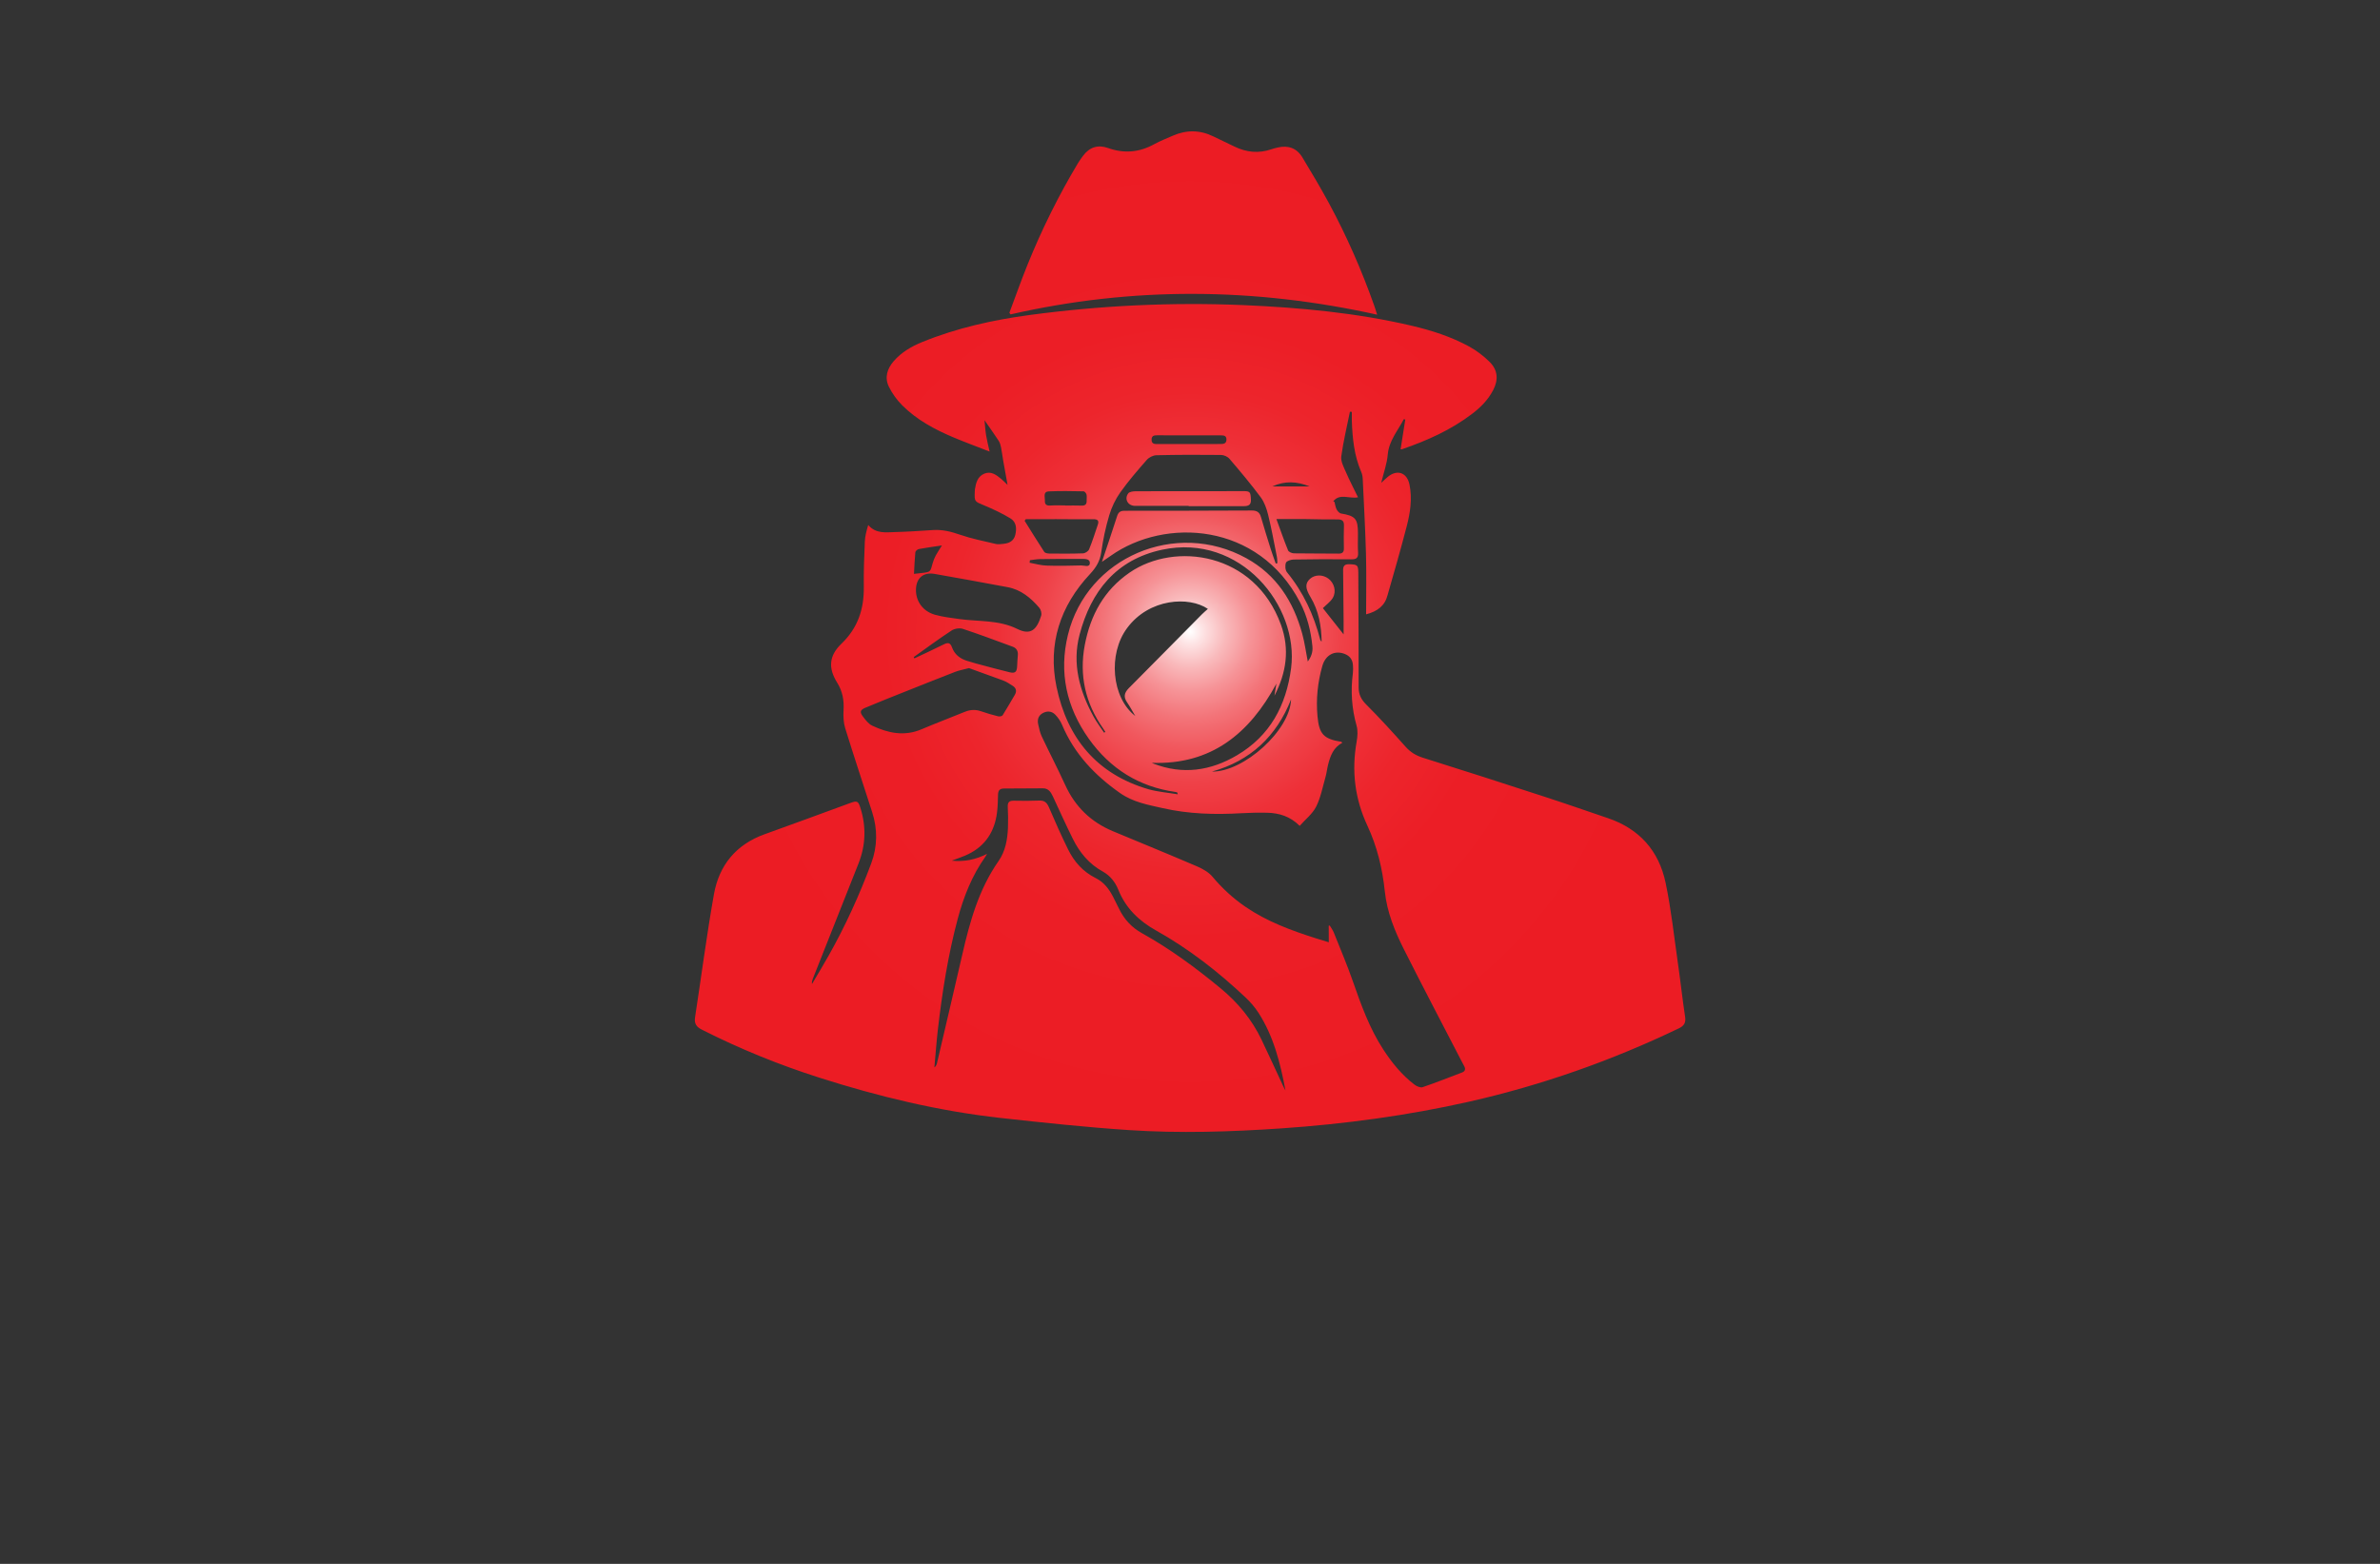 <?xml version="1.0" encoding="utf-8"?>
<!-- Generator: Adobe Illustrator 27.8.1, SVG Export Plug-In . SVG Version: 6.00 Build 0)  -->
<svg version="1.1" xmlns="http://www.w3.org/2000/svg" xmlns:xlink="http://www.w3.org/1999/xlink" x="0px" y="0px"
	 viewBox="0 0 350 230" style="enable-background:new 0 0 350 230;" xml:space="preserve">
<rect x="0" y="0" width="350" height="230" fill="#333333" stroke="none"/>
<style type="text/css">
	.st0{fill:#F9F4D9;}
	.st1{fill:#D9F0FC;}
	.st2{fill:#004360;}
	.st3{fill:#F4E8D9;}
	.st4{fill:#DBFCFC;}
	.st5{fill:#D7FFD9;}
	.st6{fill:#D9F9EB;}
	.st7{fill:#EBF9D9;}
	.st8{fill:#F5F9D9;}
	.st9{fill:#D6FF9C;}
	.st10{fill:#FDFFCA;}
	.st11{fill:#2B2B2B;}
	.st12{fill:#DFF9D9;}
	.st13{display:none;}
	.st14{display:inline;}
	.st15{display:inline;fill:#61FFFB;}
	.st16{display:inline;fill:#FFFF66;}
	.st17{display:inline;fill:#66FF91;}
	.st18{display:inline;fill:#66BEFF;}
	.st19{display:inline;fill:#033D3D;}
	.st20{display:inline;fill:#62DD79;}
	.st21{display:inline;fill:#D8D564;}
	.st22{display:inline;fill:#66E9FF;}
	.st23{display:inline;fill:#FF66BA;}
	.st24{display:inline;fill:#DAFF66;}
	.st25{display:inline;fill:#C0FF97;}
	.st26{display:inline;fill:#490127;}
	.st27{fill:#DDDDDD;}
	.st28{fill:#F7931E;}
	.st29{fill:#604F3E;}
	.st30{fill:#2C1E20;}
	.st31{fill:#F7BF0B;}
	.st32{fill:#FFCE00;}
	.st33{fill-rule:evenodd;clip-rule:evenodd;fill:#F3B03C;}
	.st34{fill:#C41621;}
	.st35{fill:#352B2F;}
	.st36{fill:#FFFFFF;}
	.st37{fill:#00FFFF;}
	.st38{fill:#29ABE2;}
	.st39{fill:#B61E5A;}
	.st40{fill:#1E2254;}
	.st41{fill:#33DDFF;}
	.st42{fill:#0065A3;}
	.st43{fill:#F6973B;}
	.st44{fill:#5A3FA8;}
	.st45{fill:#00AB91;}
	.st46{fill-rule:evenodd;clip-rule:evenodd;fill:#13A559;}
	.st47{fill:#4E17AC;}
	.st48{fill:#103747;}
	.st49{fill:#019AC2;}
	.st50{fill-rule:evenodd;clip-rule:evenodd;fill:#B825BD;}
	.st51{fill-rule:evenodd;clip-rule:evenodd;fill:#FF8788;}
	.st52{fill:#282519;}
	.st53{fill:#C71A8B;}
	.st54{fill:#F9C60B;}
	.st55{fill:#E67A7B;}
	.st56{fill:#66767A;}
	.st57{fill:#0194A8;}
	.st58{fill:#00A4FF;}
	.st59{fill:#262626;}
	.st60{fill:#00FFE8;}
	.st61{fill:#D4FFFF;}
	.st62{fill-rule:evenodd;clip-rule:evenodd;fill:#FF00B8;}
	.st63{fill-rule:evenodd;clip-rule:evenodd;fill:#05E2FF;}
	.st64{fill:#FFF800;}
	.st65{fill:#0192A7;}
	.st66{fill:#D4209E;}
	.st67{fill:#0B0F22;}
	.st68{fill:#E12D2E;}
	.st69{fill:#B8C7FF;}
	.st70{fill:#000051;}
	.st71{fill:#FDC093;fill-opacity:0.5;}
	.st72{fill:#FDC093;}
	.st73{fill:#008CFF;fill-opacity:0.4;}
	.st74{fill:#008CFF;}
	.st75{fill:#000051;fill-opacity:0.41;}
	.st76{fill:#F9032C;}
	.st77{fill:#000051;fill-opacity:0.26;}
	.st78{fill:#8B8B8B;}
	.st79{fill:#E65101;}
	.st80{fill:#FACB01;}
	.st81{fill:#9AEB4E;}
	.st82{fill:#FF6600;}
	.st83{fill:#FF7BAC;}
	.st84{fill:#222222;}
	.st85{fill:#FEFEFE;}
	.st86{fill:#F2F2F2;}
	.st87{opacity:0.3;fill:#222222;enable-background:new    ;}
	.st88{fill:#383838;}
	.st89{fill:#1C2043;}
	.st90{fill:#171717;}
	.st91{fill:#178FAA;}
	.st92{opacity:0.3;fill:#FFFFFF;enable-background:new    ;}
	.st93{opacity:0.3;fill:#383838;enable-background:new    ;}
	.st94{opacity:0.3;fill:#A8AAB2;enable-background:new    ;}
	.st95{fill:#E6E6E6;}
	.st96{fill:#FBB03B;}
	.st97{fill:#F8BA03;}
	.st98{fill:#E95900;}
	.st99{fill:#7A1BBD;}
	.st100{fill:#676767;}
	.st101{fill:#F751E1;}
	.st102{fill:url(#SVGID_1_);}
	.st103{fill:url(#SVGID_00000007397282516924423190000016984905213273871035_);}
	.st104{fill:url(#SVGID_00000098221483684963288810000007948518754155021234_);}
	.st105{fill:#00FBFF;}
	.st106{fill:url(#SVGID_00000146489386209350290320000013974980285112534206_);}
	.st107{fill:#5D5C41;}
	.st108{fill:#757E42;}
	.st109{fill:#427C5C;}
	.st110{fill:#E1DA00;}
	.st111{fill:#7B8116;}
	.st112{fill:url(#SVGID_00000085248220351546561550000010987215661472150939_);}
	.st113{fill:url(#SVGID_00000021841436671148245980000018335050037916877193_);}
	.st114{fill:url(#SVGID_00000116203436384157239210000015052242638649235612_);}
	.st115{fill:#1E5924;}
	.st116{fill:#2DAD6D;}
	.st117{fill:url(#SVGID_00000137843621230796395200000011149996932898017953_);}
	.st118{fill:url(#SVGID_00000157295836390991251330000011043323494730955427_);}
	.st119{fill:url(#SVGID_00000083053475918566146240000013101468315042359473_);}
	.st120{fill:url(#SVGID_00000144332261449396681720000006392516818407852417_);}
	.st121{fill:url(#SVGID_00000101822267070772198710000000811942503679399839_);}
	.st122{fill:#151910;}
	.st123{fill:#81459F;}
	.st124{fill:url(#SVGID_00000144306265453498526750000001557861516948219582_);}
	.st125{fill:#A3D3B8;}
	.st126{fill:url(#SVGID_00000170967027916551882340000013722690404429994657_);}
	.st127{fill:#49CAF2;}
	.st128{fill:url(#SVGID_00000168811603166153527320000012645860876236401590_);}
	.st129{fill:url(#SVGID_00000018237194038061274230000010030550705418575744_);}
	.st130{fill:url(#SVGID_00000107546910777213285380000003238584616249991319_);}
	.st131{fill:#A9065E;}
	.st132{fill:#112043;}
	.st133{fill:#720039;}
	.st134{fill:url(#SVGID_00000174593597870221026560000013084925520794302654_);}
	.st135{fill:url(#SVGID_00000048470394602646816970000004612784287105956258_);}
</style>
<g id="Layer_1">
</g>
<g id="Layer_2">
</g>
<g id="Layer_3">
</g>
<g id="Layer_4">
</g>
<g id="Layer_5">
</g>
<g id="Layer_6">
</g>
<g id="Layer_7">
</g>
<g id="Layer_8">
</g>
<g id="Layer_9">
</g>
<g id="Layer_10">
</g>
<g id="Layer_11">
</g>
<g id="Layer_12">
</g>
<g id="Layer_13">
</g>
<g id="Layer_14">
</g>
<g id="Layer_15">
	<radialGradient id="SVGID_1_" cx="175" cy="92.899" r="73.204" gradientUnits="userSpaceOnUse">
		<stop  offset="0" style="stop-color:#FFFFFF"/>
		<stop  offset="0.027" style="stop-color:#FDE2E3"/>
		<stop  offset="0.072" style="stop-color:#F9B9BB"/>
		<stop  offset="0.122" style="stop-color:#F69397"/>
		<stop  offset="0.176" style="stop-color:#F37378"/>
		<stop  offset="0.236" style="stop-color:#F1575D"/>
		<stop  offset="0.304" style="stop-color:#EF4148"/>
		<stop  offset="0.383" style="stop-color:#EE3038"/>
		<stop  offset="0.481" style="stop-color:#ED252C"/>
		<stop  offset="0.619" style="stop-color:#EC1E26"/>
		<stop  offset="1" style="stop-color:#EC1C24"/>
	</radialGradient>
	<path class="st102" d="M200.9,90.35c0-3.03,0.06-5.95-0.02-8.87c-0.1-3.7-0.31-7.39-0.48-11.09c-0.02-0.34-0.09-0.7-0.23-1.01
		c-1.03-2.39-1.28-4.91-1.37-7.47c-0.01-0.44,0-0.88,0-1.33c-0.09-0.01-0.19-0.02-0.28-0.03c-0.44,2.18-0.97,4.36-1.27,6.56
		c-0.1,0.72,0.34,1.55,0.66,2.28c0.54,1.25,1.17,2.45,1.8,3.75c-1.3,0.25-2.69-0.63-3.64,0.59c0.06,0.03,0.12,0.06,0.18,0.09
		c0.1,0.37,0.14,0.76,0.31,1.09c0.13,0.25,0.4,0.57,0.65,0.61c2.11,0.35,2.49,0.77,2.49,2.94c0,0.94-0.04,1.88,0.02,2.82
		c0.05,0.81-0.29,0.99-1.03,0.98c-2.82-0.03-5.63-0.02-8.45,0.03c-0.4,0.01-1.02,0.2-1.13,0.47c-0.15,0.4-0.11,1.08,0.15,1.4
		c2.41,2.94,3.96,6.29,4.9,9.95c0.02,0.09,0.09,0.18,0.2,0.24c-0.04-2.32-0.44-4.54-1.65-6.56c-0.77-1.27-0.79-2-0.06-2.66
		c0.7-0.63,1.85-0.66,2.68-0.05c0.88,0.64,1.24,1.9,0.66,2.87c-0.34,0.56-0.93,0.97-1.45,1.49c0.93,1.18,1.93,2.45,3.05,3.86
		c0-0.68,0-1.27,0-1.86c-0.02-2.41-0.05-4.83-0.07-7.24c-0.01-0.64-0.08-1.26,0.91-1.22c1.19,0.05,1.31,0.11,1.32,1.27
		c0.02,5.61,0.06,11.21,0.05,16.82c0,1.09,0.38,1.82,1.15,2.58c1.99,1.99,3.88,4.07,5.75,6.17c0.73,0.82,1.53,1.3,2.58,1.63
		c5.98,1.87,11.95,3.8,17.9,5.74c3.11,1.01,6.19,2.09,9.29,3.14c4.62,1.57,7.48,4.8,8.47,9.49c0.82,3.9,1.24,7.88,1.81,11.83
		c0.38,2.63,0.66,5.27,1.06,7.89c0.13,0.88-0.15,1.33-0.92,1.7c-9.87,4.74-20.14,8.36-30.82,10.78c-9.09,2.05-18.3,3.29-27.6,3.93
		c-7.5,0.51-15.01,0.75-22.51,0.25c-6.28-0.42-12.55-1.09-18.81-1.78c-9.09-1.01-17.94-3.14-26.64-5.92
		c-5.96-1.9-11.74-4.25-17.32-7.08c-0.78-0.39-1.11-0.89-0.98-1.78c0.93-6.04,1.71-12.11,2.78-18.12c0.76-4.27,3.25-7.32,7.46-8.83
		c4.21-1.51,8.41-3.06,12.61-4.6c0.98-0.36,1.15-0.28,1.46,0.69c0.88,2.76,0.8,5.5-0.26,8.19c-2.23,5.66-4.48,11.31-6.72,16.96
		c-0.09,0.24-0.18,0.48-0.13,0.79c0.82-1.39,1.66-2.77,2.45-4.18c2.45-4.35,4.52-8.89,6.26-13.56c0.93-2.5,0.95-5.04,0.13-7.57
		c-1.32-4.1-2.68-8.2-3.96-12.32c-0.25-0.82-0.29-1.75-0.24-2.62c0.09-1.47-0.14-2.79-0.93-4.06c-1.35-2.16-1.22-3.97,0.63-5.75
		c2.41-2.31,3.32-5.09,3.28-8.33c-0.03-2.22,0.05-4.45,0.15-6.68c0.03-0.8,0.25-1.6,0.5-2.44c1.14,1.33,2.6,1.07,3.96,1.04
		c1.88-0.05,3.75-0.18,5.62-0.3c1.37-0.08,2.63,0.24,3.92,0.69c1.71,0.59,3.5,0.94,5.27,1.36c0.35,0.08,0.75,0.02,1.12-0.02
		c0.83-0.08,1.51-0.41,1.73-1.3c0.24-0.95,0.17-1.92-0.72-2.45c-1.23-0.74-2.54-1.36-3.87-1.91c-1.39-0.58-1.42-0.52-1.36-2.04
		c0-0.11,0.01-0.21,0.02-0.32c0.15-0.96,0.4-1.89,1.38-2.3c0.99-0.41,1.75,0.17,2.47,0.76c0.28,0.23,0.54,0.5,0.95,0.89
		c-0.24-1.33-0.45-2.48-0.65-3.62c-0.11-0.63-0.18-1.27-0.31-1.9c-0.07-0.33-0.16-0.69-0.35-0.97c-0.65-0.99-1.34-1.96-2.08-3.02
		c0.08,0.77,0.12,1.51,0.24,2.25c0.12,0.73,0.31,1.45,0.51,2.36c-1.85-0.72-3.57-1.35-5.26-2.06c-2.78-1.17-5.44-2.59-7.59-4.74
		c-0.78-0.78-1.46-1.72-1.95-2.71c-0.68-1.36-0.27-2.67,0.7-3.79c1.14-1.31,2.59-2.15,4.17-2.8c5.1-2.08,10.43-3.26,15.86-3.99
		c10.42-1.4,20.88-1.89,31.38-1.45c8.34,0.36,16.64,1.13,24.79,3.04c2.93,0.69,5.79,1.61,8.44,3.06c1.09,0.6,2.11,1.38,2.99,2.25
		c1.21,1.2,1.32,2.62,0.53,4.14c-0.73,1.41-1.81,2.52-3.06,3.47c-3.12,2.39-6.66,3.97-10.36,5.24c-0.07,0.02-0.15,0-0.2,0
		c0.23-1.47,0.46-2.92,0.69-4.38c-0.07-0.01-0.15-0.02-0.22-0.04c-0.87,1.69-2.18,3.15-2.36,5.21c-0.11,1.34-0.6,2.65-0.96,4.15
		c0.39-0.35,0.65-0.62,0.94-0.86c1.4-1.17,2.86-0.66,3.22,1.12c0.42,2.08,0.11,4.13-0.41,6.13c-0.88,3.39-1.85,6.77-2.82,10.14
		C203.66,89.09,202.55,89.93,200.9,90.35z M195.4,136.15c0.05-0.01,0.1-0.02,0.15-0.03c0.2,0.34,0.46,0.67,0.6,1.04
		c0.94,2.36,1.94,4.7,2.78,7.1c1.22,3.5,2.46,6.97,4.5,10.1c1.27,1.95,2.72,3.73,4.57,5.15c0.32,0.25,0.88,0.49,1.21,0.38
		c1.95-0.66,3.87-1.43,5.8-2.16c0.45-0.17,0.54-0.49,0.33-0.9c-0.11-0.22-0.23-0.42-0.34-0.64c-2.85-5.52-5.75-11.02-8.54-16.57
		c-1.35-2.68-2.49-5.48-2.81-8.51c-0.35-3.36-1.13-6.61-2.56-9.67c-1.86-3.98-2.35-8.09-1.58-12.39c0.13-0.75,0.19-1.59-0.01-2.31
		c-0.72-2.55-0.89-5.11-0.55-7.72c0.05-0.4,0.04-0.8,0.01-1.21c-0.05-0.8-0.46-1.35-1.22-1.64c-1.46-0.56-2.81,0.13-3.28,1.78
		c-0.69,2.42-0.94,4.89-0.71,7.4c0.24,2.63,0.91,3.33,3.51,3.75c0.04,0.01,0.06,0.07,0.14,0.15c-1.32,0.68-1.77,1.93-2.1,3.25
		c-0.15,0.6-0.21,1.22-0.38,1.81c-0.42,1.46-0.7,3-1.37,4.33c-0.54,1.06-1.58,1.87-2.42,2.82c-1.4-1.4-3.02-1.89-4.79-1.93
		c-1.26-0.03-2.52,0-3.78,0.07c-3.9,0.23-7.77,0.12-11.6-0.75c-2.17-0.49-4.35-0.88-6.24-2.21c-3.72-2.61-6.74-5.78-8.53-10.03
		c-0.23-0.55-0.6-1.09-1.02-1.52c-0.52-0.52-1.2-0.57-1.86-0.19c-0.62,0.36-0.78,0.95-0.64,1.6c0.13,0.6,0.26,1.22,0.51,1.77
		c1.13,2.4,2.36,4.75,3.46,7.16c1.46,3.21,3.79,5.47,7.03,6.82c4.13,1.72,8.27,3.41,12.37,5.17c0.81,0.35,1.67,0.83,2.23,1.48
		c1.44,1.72,3.06,3.22,4.91,4.48c3.16,2.16,6.7,3.46,10.31,4.61c0.6,0.19,1.21,0.37,1.92,0.59
		C195.4,137.71,195.4,136.93,195.4,136.15z M173.2,116.82c-0.06-0.23-0.06-0.27-0.08-0.27c-0.07-0.03-0.15-0.06-0.23-0.07
		c-5.4-0.76-9.64-3.43-12.78-7.84c-3.28-4.62-4.41-9.77-3.06-15.28c2.79-11.42,15.86-16.98,26.24-11.26
		c4.44,2.45,6.92,6.37,8.22,11.12c0.36,1.32,0.54,2.69,0.81,4.07c0.51-0.69,0.77-1.4,0.68-2.25c-0.23-2.26-0.77-4.44-1.82-6.46
		c-6.12-11.77-19.87-12.49-27.85-6.83c-0.37,0.26-0.75,0.52-1.28,0.88c0.79-2.37,1.53-4.53,2.22-6.69c0.18-0.58,0.46-0.82,1.08-0.82
		c6.25,0,12.5-0.01,18.75-0.04c0.73,0,1.14,0.25,1.34,0.97c0.45,1.57,0.94,3.13,1.43,4.69c0.23,0.72,0.49,1.43,0.74,2.14
		c0.08-0.02,0.16-0.04,0.24-0.05c-0.02-0.33-0.01-0.66-0.08-0.98c-0.41-2.05-0.78-4.11-1.28-6.14c-0.22-0.89-0.54-1.83-1.08-2.56
		c-1.45-1.96-3.03-3.83-4.61-5.68c-0.27-0.32-0.82-0.56-1.24-0.56c-3.16-0.04-6.33-0.03-9.49,0.04c-0.49,0.01-1.1,0.31-1.42,0.68
		c-1.36,1.55-2.72,3.12-3.91,4.8c-0.71,1-1.27,2.18-1.62,3.36c-0.53,1.77-0.91,3.59-1.17,5.42c-0.19,1.31-0.74,2.23-1.66,3.22
		c-4.38,4.68-6.23,10.28-4.92,16.59c1.58,7.55,5.93,12.85,13.54,15.06C170.27,116.46,171.71,116.57,173.2,116.82z M145.15,125.58
		c-0.15,0.26-0.19,0.35-0.25,0.43c-1.96,2.77-3.19,5.87-4.06,9.13c-1.43,5.35-2.28,10.8-2.92,16.29c-0.21,1.85-0.34,3.71-0.51,5.56
		c0.24-0.18,0.32-0.4,0.38-0.62c1.24-5.32,2.5-10.64,3.72-15.97c1.11-4.85,2.43-9.61,5.34-13.77c1-1.43,1.31-3.16,1.38-4.9
		c0.04-1.02,0.02-2.04-0.03-3.05c-0.03-0.66,0.19-0.93,0.86-0.92c1.26,0.03,2.52,0.03,3.78-0.02c0.77-0.03,1.12,0.31,1.42,1
		c0.88,2.07,1.8,4.12,2.79,6.14c0.9,1.85,2.2,3.33,4.1,4.27c1.17,0.58,1.94,1.59,2.53,2.73c0.31,0.59,0.61,1.19,0.9,1.8
		c0.75,1.54,1.86,2.74,3.36,3.57c4.14,2.3,7.93,5.1,11.57,8.11c2.54,2.1,4.59,4.58,6.01,7.55c1.11,2.32,2.17,4.66,3.26,6.99
		c0.08,0.17,0.17,0.32,0.26,0.48c-0.76-4.04-1.74-7.99-4-11.47c-0.52-0.8-1.17-1.55-1.86-2.2c-4.01-3.78-8.34-7.16-13.17-9.86
		c-2.52-1.41-4.47-3.29-5.56-6.01c-0.45-1.12-1.2-2.06-2.26-2.65c-2.04-1.12-3.43-2.81-4.43-4.84c-1.02-2.06-1.97-4.16-2.94-6.25
		c-0.3-0.64-0.66-1.17-1.47-1.16c-1.9,0.01-3.81,0.03-5.71,0.03c-0.62,0-0.85,0.29-0.87,0.88c-0.02,0.88-0.04,1.77-0.15,2.65
		c-0.35,2.77-1.69,4.89-4.24,6.13c-0.73,0.35-1.5,0.6-2.42,0.95C141.84,126.76,143.44,126.44,145.15,125.58z M142.5,98.26
		c-0.86,0.23-1.47,0.33-2.03,0.55c-2.42,0.94-4.83,1.9-7.24,2.86c-1.99,0.79-3.98,1.58-5.95,2.41c-0.78,0.32-0.88,0.63-0.39,1.28
		c0.39,0.53,0.84,1.12,1.41,1.38c2.31,1.08,4.7,1.59,7.21,0.52c2.12-0.9,4.27-1.71,6.4-2.58c0.79-0.32,1.54-0.35,2.34-0.08
		c0.83,0.29,1.68,0.54,2.54,0.75c0.2,0.05,0.57-0.01,0.66-0.16c0.61-0.96,1.17-1.97,1.76-2.95c0.34-0.56,0.26-1.03-0.29-1.38
		c-0.45-0.29-0.9-0.59-1.4-0.78C145.79,99.44,144.06,98.83,142.5,98.26z M187.71,100.54c-3.98,7.37-9.61,11.97-18.33,11.65
		c0.02,0.01,0.14,0.07,0.26,0.12c4.3,1.67,8.41,1.05,12.27-1.23c4.85-2.86,7.24-7.3,7.96-12.82c1.18-9.13-7.45-19.87-18.98-17.41
		c-6.75,1.44-10.45,6.11-12.13,12.49c-1.12,4.26-0.01,8.29,2.07,12.07c0.45,0.82,1.02,1.57,1.54,2.35c0.06-0.04,0.12-0.08,0.18-0.12
		c-0.11-0.17-0.21-0.35-0.33-0.51c-2.61-3.72-3.54-7.81-2.69-12.29c0.84-4.39,2.83-8.05,6.6-10.64c6.65-4.56,18.37-2.98,22.24,7.66
		c1.32,3.62,0.8,7.09-0.95,10.46C187.5,101.72,187.61,101.13,187.71,100.54z M134.7,86.72c-0.03,1.71,1.01,3.18,2.79,3.69
		c1.18,0.33,2.41,0.47,3.63,0.64c2.84,0.39,5.76,0.1,8.48,1.45c1.96,0.97,2.86,0.14,3.51-1.94c0.11-0.34-0.03-0.89-0.27-1.17
		c-1.26-1.47-2.71-2.68-4.69-3.04c-3.58-0.66-7.16-1.33-10.74-1.95C135.76,84.12,134.73,85.04,134.7,86.72z M166.95,105.3
		c-0.43-0.73-0.79-1.4-1.22-2.03c-0.53-0.78-0.39-1.39,0.26-2.05c3.6-3.61,7.16-7.24,10.75-10.86c0.28-0.28,0.58-0.53,0.89-0.81
		c-2.76-1.88-8.62-1.57-11.87,2.81C162.91,96.17,163.47,102.62,166.95,105.3z M134.37,96.64c0.03,0.06,0.07,0.13,0.1,0.19
		c1.44-0.68,2.89-1.35,4.32-2.06c0.6-0.3,0.96-0.27,1.21,0.44c0.37,1.02,1.15,1.65,2.18,1.97c0.44,0.13,0.87,0.27,1.31,0.39
		c1.65,0.44,3.31,0.9,4.97,1.3c0.83,0.2,1.08-0.05,1.12-0.89c0.02-0.53,0.05-1.07,0.1-1.6c0.06-0.61-0.18-1.06-0.76-1.27
		c-2.43-0.89-4.86-1.81-7.32-2.62c-0.48-0.16-1.23-0.04-1.66,0.24C138.05,93.97,136.22,95.32,134.37,96.64z M187.71,76.34
		c0.61,1.67,1.12,3.15,1.71,4.6c0.09,0.23,0.55,0.43,0.85,0.44c2.19,0.04,4.39,0.01,6.58,0.04c0.61,0.01,0.8-0.25,0.78-0.82
		c-0.02-1.1-0.03-2.19,0.01-3.29c0.03-0.72-0.28-0.92-0.96-0.92c-1.55,0.02-3.1-0.03-4.65-0.05
		C190.67,76.33,189.32,76.34,187.71,76.34z M150.85,76.36c-0.06,0.08-0.11,0.16-0.17,0.23c0.96,1.53,1.9,3.07,2.89,4.58
		c0.11,0.17,0.47,0.23,0.72,0.24c1.66,0.02,3.32,0.03,4.98-0.03c0.31-0.01,0.78-0.31,0.89-0.59c0.49-1.18,0.87-2.41,1.28-3.62
		c0.21-0.61-0.03-0.81-0.65-0.81c-1.82,0.02-3.64,0-5.46-0.01C153.84,76.35,152.35,76.36,150.85,76.36z M174.9,64.03
		C174.9,64.03,174.9,64.02,174.9,64.03c-1.58,0-3.16,0-4.75-0.01c-0.46,0-0.8,0.08-0.8,0.64c0,0.55,0.32,0.65,0.79,0.65
		c3.14-0.01,6.28-0.02,9.41-0.01c0.46,0,0.8-0.11,0.81-0.64c0.01-0.57-0.35-0.63-0.8-0.63C178.01,64.03,176.45,64.03,174.9,64.03z
		 M156.65,74.33c0,0.01,0,0.01,0,0.02c0.8,0,1.6-0.02,2.41,0.01c0.57,0.02,0.77-0.24,0.74-0.76c-0.01-0.29,0.05-0.6-0.02-0.88
		c-0.05-0.19-0.28-0.46-0.43-0.46c-1.71-0.03-3.42-0.07-5.13,0.01c-0.85,0.04-0.54,0.82-0.56,1.34c-0.03,0.53,0.18,0.77,0.75,0.74
		C155.15,74.3,155.9,74.33,156.65,74.33z M134.41,84.4c0.47-0.05,0.82-0.09,1.16-0.13c1.27-0.15,1.25-0.16,1.57-1.38
		c0.11-0.41,0.27-0.82,0.47-1.19c0.25-0.47,0.56-0.91,0.91-1.48c-1.23,0.18-2.32,0.33-3.4,0.53c-0.2,0.04-0.49,0.29-0.51,0.47
		C134.51,82.25,134.47,83.29,134.41,84.4z M151.46,82.39c-0.02,0.12-0.03,0.25-0.05,0.37c0.82,0.15,1.63,0.39,2.45,0.42
		c1.71,0.06,3.43,0.03,5.15-0.02c0.44-0.01,1.25,0.34,1.26-0.35c0.01-0.7-0.84-0.6-1.37-0.61c-2.01-0.02-4.02,0-6.03,0.03
		C152.4,82.24,151.93,82.34,151.46,82.39z M189.86,102.87c-2.15,5.44-5.98,9.03-11.64,10.61
		C182.93,113.55,189.73,107.38,189.86,102.87z M192.58,71.54c-1.83-0.75-3.65-0.85-5.47,0C188.94,71.54,190.76,71.54,192.58,71.54z
		 M148.61,46.24c17.92-4.1,35.85-3.96,53.91,0.04c-0.2-0.63-0.31-1.01-0.45-1.39c-1.83-5.16-4.02-10.16-6.62-14.98
		c-1.23-2.28-2.57-4.51-3.91-6.74c-0.83-1.39-2.1-1.84-3.66-1.47c-0.31,0.07-0.63,0.15-0.93,0.26c-1.85,0.63-3.64,0.45-5.38-0.39
		c-1.04-0.5-2.08-0.99-3.12-1.5c-1.98-0.97-3.97-0.99-5.98-0.11c-0.91,0.4-1.84,0.76-2.7,1.23c-2.2,1.22-4.44,1.43-6.82,0.58
		c-1.48-0.53-2.74-0.13-3.69,1.16c-0.25,0.35-0.51,0.69-0.73,1.06c-2.86,4.77-5.31,9.73-7.4,14.88c-0.95,2.35-1.8,4.75-2.69,7.13
		C148.51,46.08,148.56,46.16,148.61,46.24z M174.8,74.44c2.71,0,5.41,0,8.12,0c0.66,0,1.08-0.17,1.04-0.96
		c-0.05-1.11-0.12-1.25-1.07-1.25c-1.61,0-3.22,0.01-4.82,0.01c-3.7,0-7.4-0.01-11.09,0.01c-0.37,0-0.9,0.08-1.07,0.32
		c-0.61,0.84-0.03,1.83,1.02,1.83c2.63,0.01,5.25,0,7.88,0C174.8,74.43,174.8,74.43,174.8,74.44z"/>
</g>
</svg>

